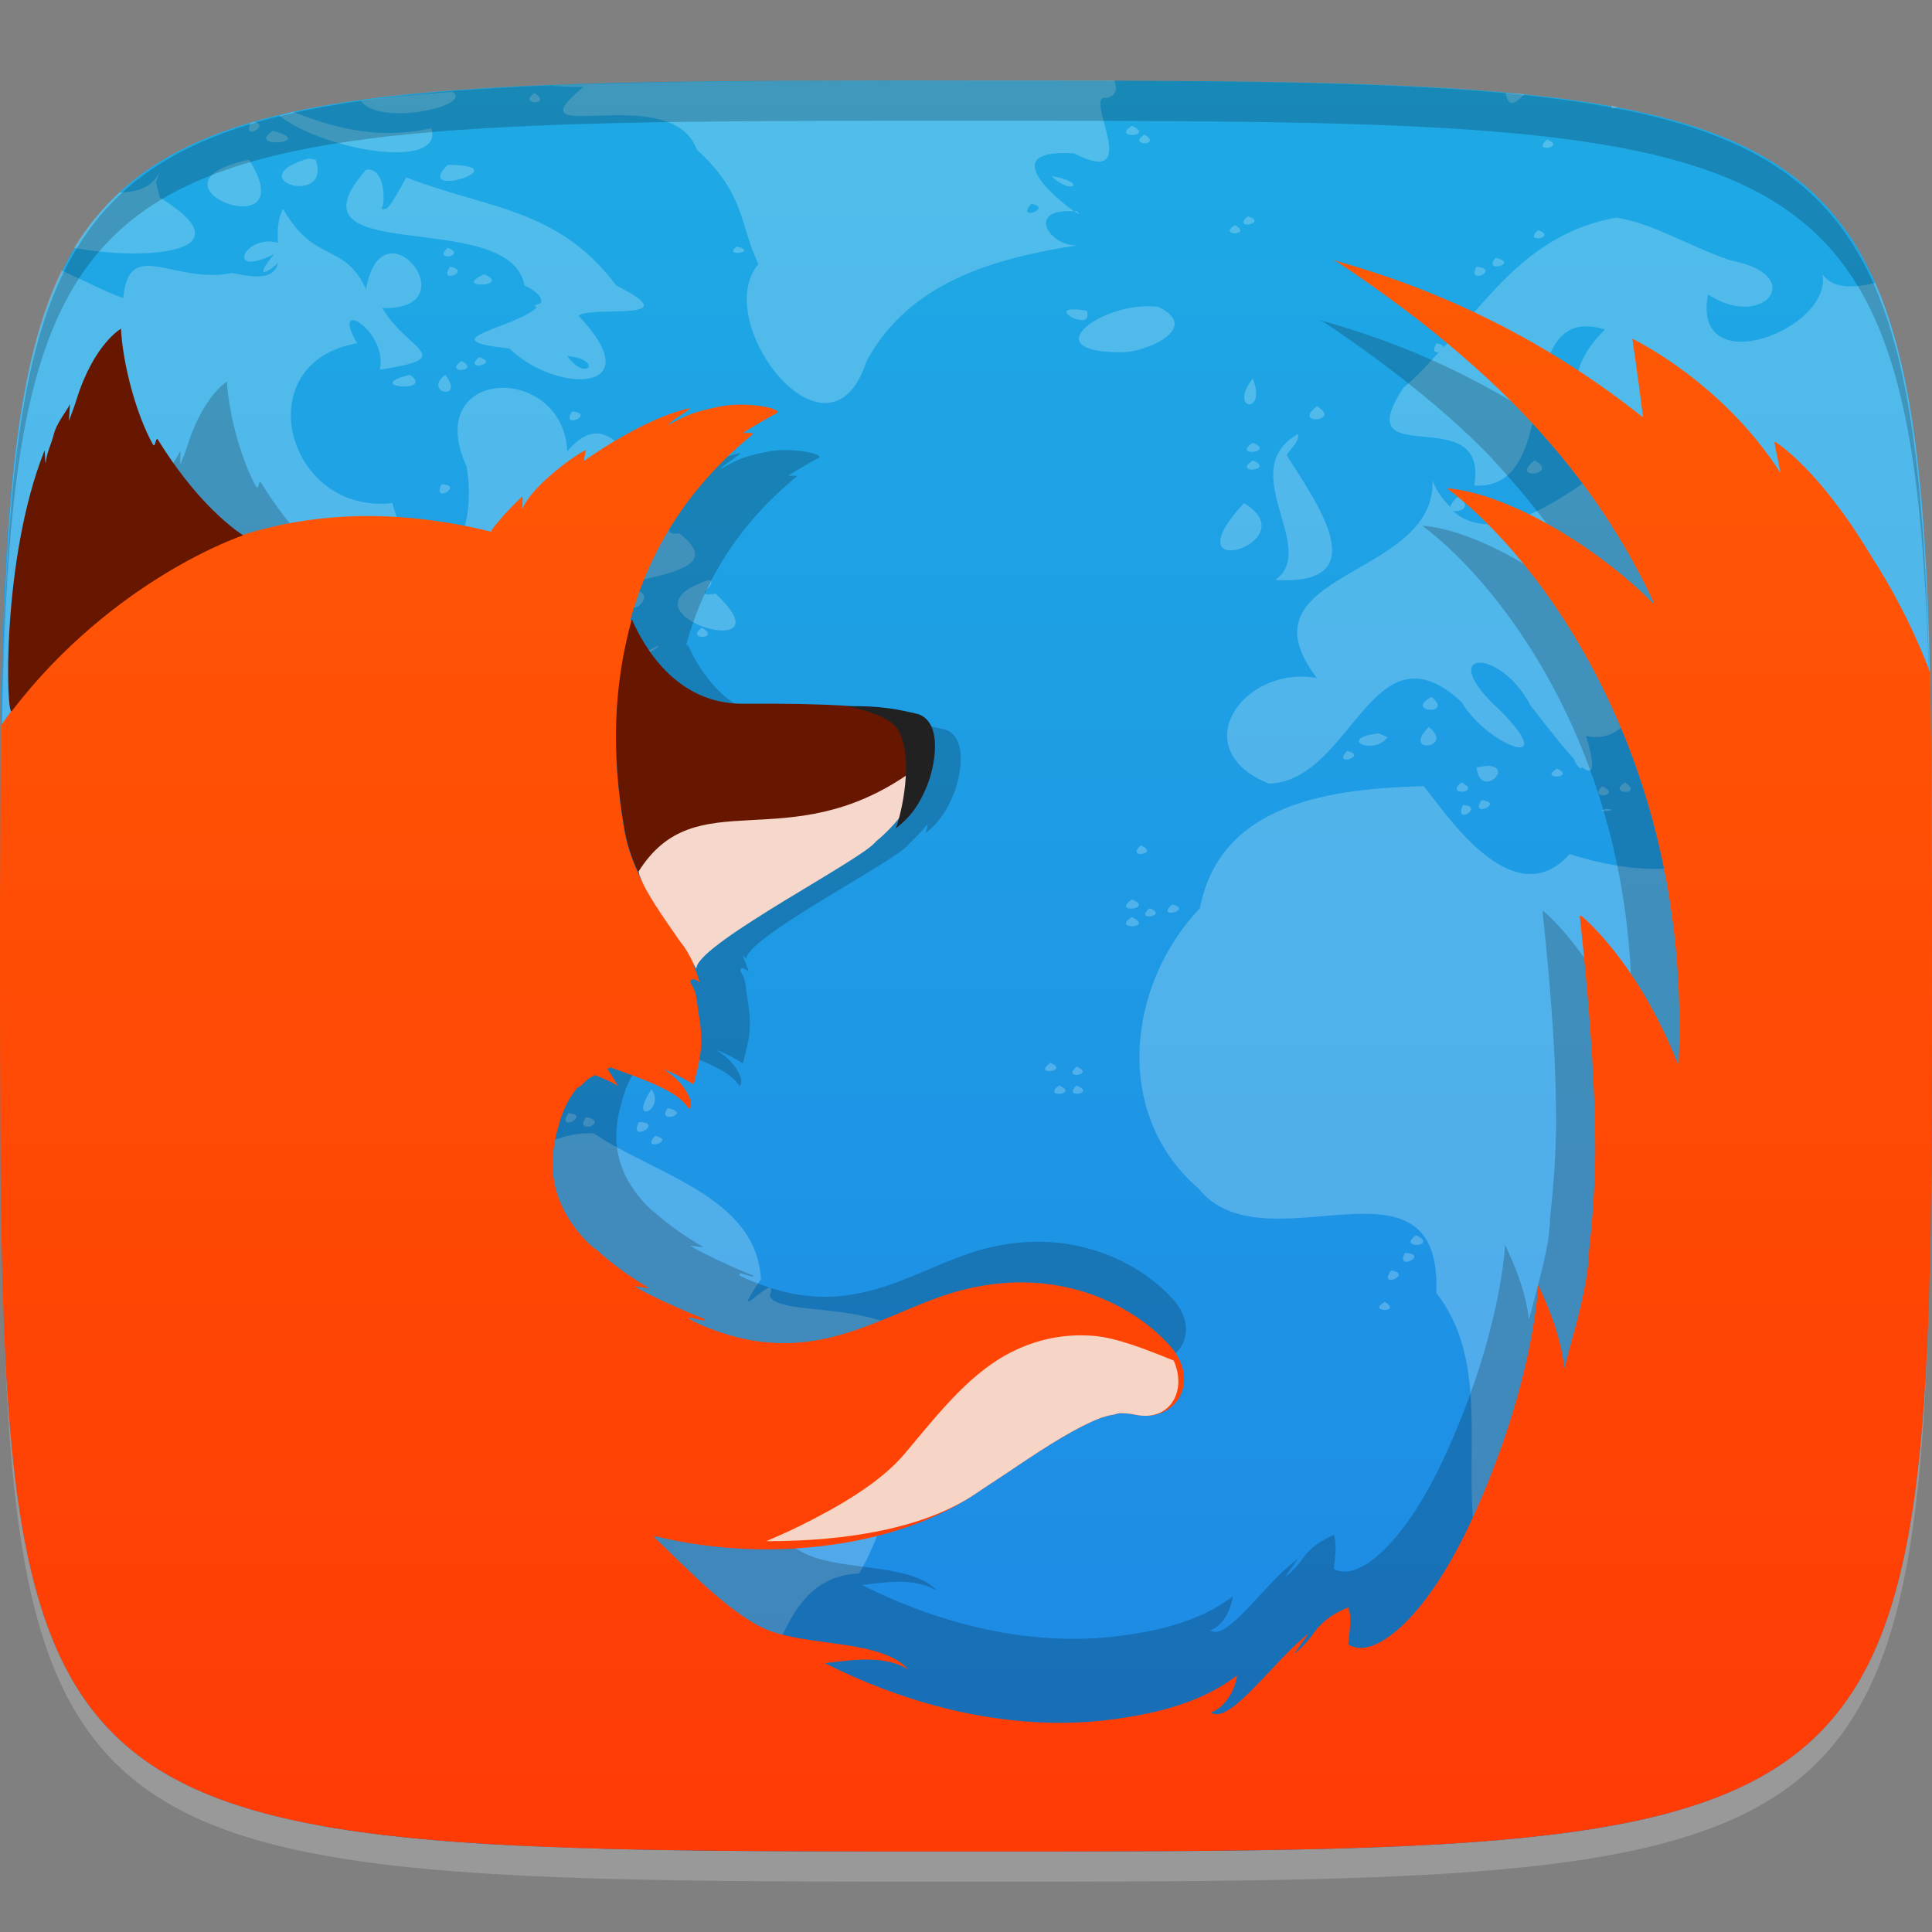 <?xml version="1.0" encoding="UTF-8" standalone="no"?>
<!-- Created with Inkscape (http://www.inkscape.org/) -->

<svg
   xmlns:dc="http://purl.org/dc/elements/1.1/"
   xmlns:cc="http://creativecommons.org/ns#"
   xmlns:rdf="http://www.w3.org/1999/02/22-rdf-syntax-ns#"
   xmlns:svg="http://www.w3.org/2000/svg"
   xmlns="http://www.w3.org/2000/svg"
   xmlns:xlink="http://www.w3.org/1999/xlink"
   xmlns:sodipodi="http://sodipodi.sourceforge.net/DTD/sodipodi-0.dtd"
   xmlns:inkscape="http://www.inkscape.org/namespaces/inkscape"
   width="48"
   height="48"
   id="svg2"
   version="1.1"
   inkscape:version="0.91 r13725"
   sodipodi:docname="firefox3.svg">
  <rect width="100%" height="100%" fill="#808080" stroke="none"/>
  <defs
     id="defs4">
    <linearGradient
       id="linearGradient3797">
      <stop
         style="stop-color:#ff3b05;stop-opacity:1;"
         offset="0"
         id="stop3799" />
      <stop
         style="stop-color:#ff5d05;stop-opacity:1;"
         offset="1"
         id="stop3801" />
    </linearGradient>
    <linearGradient
       id="linearGradient4787">
      <stop
         style="stop-color:#1e88e5;stop-opacity:1;"
         offset="0"
         id="stop4789" />
      <stop
         style="stop-color:#1eaae5;stop-opacity:1;"
         offset="1"
         id="stop4791" />
    </linearGradient>
    <linearGradient
       inkscape:collect="always"
       xlink:href="#linearGradient4787"
       id="linearGradient4793"
       x1="24"
       y1="1050.362"
       x2="24"
       y2="1006.362"
       gradientUnits="userSpaceOnUse" />
    <linearGradient
       inkscape:collect="always"
       xlink:href="#linearGradient4787"
       id="linearGradient3013"
       gradientUnits="userSpaceOnUse"
       gradientTransform="translate(-60,0)"
       x1="24"
       y1="1050.362"
       x2="24"
       y2="1006.362" />
    <linearGradient
       inkscape:collect="always"
       xlink:href="#linearGradient3797"
       id="linearGradient3803"
       x1="24"
       y1="1050.362"
       x2="24"
       y2="1006.362"
       gradientUnits="userSpaceOnUse"
       gradientTransform="translate(-60,0)" />
    <clipPath
       clipPathUnits="userSpaceOnUse"
       id="clipPath3814">
      <path
         sodipodi:nodetypes="zzzzz"
         inkscape:connector-curvature="0"
         id="path3816"
         d="m -36,1006.362 c -24,0 -24,0 -24,22 0,22 0,22 24,22 24,0 24,0 24,-22 0,-22 0,-22 -24,-22 z"
         style="fill:url(#linearGradient3818);fill-opacity:1;stroke:none" />
    </clipPath>
    <linearGradient
       inkscape:collect="always"
       xlink:href="#linearGradient4787"
       id="linearGradient3818"
       gradientUnits="userSpaceOnUse"
       gradientTransform="translate(-60,0)"
       x1="24"
       y1="1050.362"
       x2="24"
       y2="1006.362" />
    <linearGradient
       inkscape:collect="always"
       xlink:href="#linearGradient3797"
       id="linearGradient3820"
       gradientUnits="userSpaceOnUse"
       gradientTransform="translate(-60,0)"
       x1="24"
       y1="1050.362"
       x2="24"
       y2="1006.362" />
    <linearGradient
       inkscape:collect="always"
       xlink:href="#linearGradient3779"
       id="linearGradient3783"
       gradientUnits="userSpaceOnUse"
       gradientTransform="translate(-40,0)"
       spreadMethod="repeat"
       x1="24"
       y1="1028.362"
       x2="45"
       y2="1007.362" />
    <linearGradient
       id="linearGradient3779">
      <stop
         style="stop-color:#000000;stop-opacity:1;"
         offset="0"
         id="stop3781" />
      <stop
         style="stop-color:#ffffff;stop-opacity:1;"
         offset="1"
         id="stop3783" />
    </linearGradient>
    <linearGradient
       inkscape:collect="always"
       xlink:href="#linearGradient3779"
       id="linearGradient3785"
       gradientUnits="userSpaceOnUse"
       gradientTransform="translate(-40,0)"
       spreadMethod="repeat"
       x1="44"
       y1="1048.362"
       x2="15"
       y2="1019.362" />
  </defs>
  <sodipodi:namedview
     id="base"
     pagecolor="#ffffff"
     bordercolor="#666666"
     borderopacity="1.0"
     inkscape:pageopacity="0.0"
     inkscape:pageshadow="2"
     inkscape:zoom="2.0130629"
     inkscape:cx="24.800877"
     inkscape:cy="23.813523"
     inkscape:document-units="px"
     inkscape:current-layer="layer1"
     showgrid="true"
     inkscape:snap-bbox="true"
     inkscape:window-width="1543"
     inkscape:window-height="876"
     inkscape:window-x="1423"
     inkscape:window-y="24"
     inkscape:window-maximized="1"
     inkscape:object-nodes="false"
     inkscape:snap-nodes="false"
     inkscape:snap-global="true">
    <inkscape:grid
       type="xygrid"
       id="grid3005"
       empspacing="6"
       visible="true"
       enabled="true"
       snapvisiblegridlinesonly="true" />
  </sodipodi:namedview>
  <g
     inkscape:label="Layer 1"
     inkscape:groupmode="layer"
     id="layer1"
     transform="translate(0,-1004.362)">
    <path
       id="path3788"
       d="m 24,1051.112 c -21.272,0 -23.663,-0.089 -23.938,-15.406 0.328,14.403 2.938,14.406 23.938,14.406 21,0 23.609,0 23.938,-14.406 -0.275,15.317 -2.666,15.406 -23.938,15.406 z"
       style="opacity:0.2;fill:#ffffff;fill-opacity:1;stroke:none"
       inkscape:connector-curvature="0" />
    <g
       id="g3037"
       transform="translate(-46.998,1004.362)" />
    <g
       id="g3808"
       transform="translate(-52.998,1013.362)" />
    <g
       id="g3795"
       style="stroke-width:2;stroke-miterlimit:4;stroke-dasharray:none" />
    <path
       sodipodi:nodetypes="zzzzz"
       inkscape:connector-curvature="0"
       id="path4759"
       d="m 24,1006.362 c -24,0 -24,0 -24,22 0,22 0,22 24,22 24,0 24,0 24,-22 0,-22 0,-22 -24,-22 z"
       style="fill:url(#linearGradient4793);fill-opacity:1;stroke:none" />
    <path
       style="fill:#e0f7fa;fill-opacity:1;stroke:none;opacity:0.259"
       d="m 24,1006.362 c -4.118,0 -7.487,0.014 -10.312,0.125 0.159,0.023 0.43,0.032 0.812,0.031 -1.918,1.588 2.174,-0.203 2.812,1.562 1.206,1.089 1.067,1.886 1.531,2.844 -1.223,1.435 1.757,5.292 2.688,2.406 1.063,-1.945 3.109,-2.543 5.25,-2.875 -0.677,0.062 -1.335,-0.924 -0.094,-0.844 -0.409,-0.279 -1.984,-1.567 0,-1.438 1.776,0.91 0.172,-1.525 0.812,-1.375 0.268,-0.082 0.251,-0.25 0.188,-0.438 -1.237,0 -2.294,0 -3.688,0 z m 2.688,3.25 c 0.101,0.068 0.176,0.094 0.062,0 l -0.062,0 z m -13,-3.125 c -0.871,0.034 -1.674,0.098 -2.438,0.156 0.763,-0.059 1.566,-0.122 2.438,-0.156 z m -2.438,0.156 c -0.797,0.061 -1.594,0.124 -2.281,0.219 0.401,0.643 2.782,0.155 2.281,-0.219 z m 18.312,-0.25 c 1.035,0.01 2.094,0.01 3.031,0.031 -0.897,-0.021 -2.027,-0.023 -3.031,-0.031 z m -16.281,0.281 c -0.445,0.284 0.465,0.323 0,0 z m 24.125,0 c 0.083,0.386 0.231,0.261 0.469,0.031 -0.144,-0.015 -0.321,-0.018 -0.469,-0.031 z m -28.5,0.188 c -0.565,0.079 -1.067,0.174 -1.562,0.281 0.492,-0.105 1.001,-0.203 1.562,-0.281 z m 31.125,0.125 c -0.006,0.105 0.078,0.077 0.156,0.031 -0.051,-0.01 -0.105,-0.022 -0.156,-0.031 z m -32.75,0.156 c -0.113,0.025 -0.234,0.067 -0.344,0.094 1.163,0.887 4.099,1.356 3.781,0.312 -1.324,0.284 -2.35,0.014 -3.438,-0.406 z m -1,0.25 c -0.022,0.01 -0.04,0.025 -0.062,0.031 -0.198,0.447 0.503,0.039 0.094,-0.031 -0.01,0 -0.022,0 -0.031,0 z m 21.844,0.094 c -0.533,0.329 0.582,0.282 0,0 z m -21.344,0.125 c -0.714,0.459 1.118,0.3 0,0 z m 21.656,0.094 c -0.455,0.282 0.456,0.29 0,0 z m 10,0.125 c -0.413,0.346 0.498,0.186 0,0 z m -30.781,0.469 c -1.744,0.521 0.591,1.223 0.188,0.031 l -0.156,-0.031 -0.031,0 z m -1.469,0.031 c -2.924,0.617 1.439,2.264 0,0 z m -2.156,0.125 c -0.142,0.535 -0.575,0.681 -1.062,0.688 -0.43,0.4 -0.81,0.851 -1.125,1.375 1.658,0.32 4.426,0.163 2.125,-1.25 l -0.094,-0.375 0.156,-0.438 z m 7.094,0 c -0.909,0.896 1.856,0.015 0,0 z m -2.031,0.125 c -2.172,2.47 3.579,0.893 3.938,2.875 0.324,0.15 0.452,0.308 0.406,0.438 -0.193,0.063 -0.181,0.081 -0.094,0.094 -0.451,0.503 -2.778,0.819 -0.688,1.031 1.149,1.127 3.557,1.133 1.719,-0.812 0.301,-0.265 2.797,0.18 0.938,-0.75 -1.45,-1.938 -3.236,-1.909 -5.219,-2.688 -0.216,0.394 -0.374,0.687 -0.5,0.781 l -0.031,0 c -0.043,0.023 -0.068,0.012 -0.094,-0.031 0.095,0.08 0.15,-1.034 -0.375,-0.938 z m 17.031,0.156 c 0.507,0.499 0.918,0.151 0,0 z m -0.5,0.688 c 0.561,0.109 -0.412,0.447 0,0 z m -18.594,0.125 c -0.139,0.27 -0.139,0.559 -0.125,0.844 -0.826,-0.231 -1.342,0.898 -0.094,0.281 -0.518,0.62 -0.18,0.488 0.094,0.219 -0.067,0.291 -0.314,0.441 -1.125,0.25 -1.483,0.294 -2.579,-0.916 -2.719,0.625 -0.359,-0.125 -0.927,-0.408 -1.531,-0.688 -1.31,2.676 -1.469,7.122 -1.5,13.688 0.304,0.476 0.696,0.937 1.156,1.344 0.233,1.264 2.368,3.559 0.875,1.312 -1.067,-3.356 1.607,1.595 2.344,2.5 1.692,1.408 4.241,1.165 5.562,3.25 3.065,0.04 0.772,2.899 0.844,4.656 0.294,2.853 3.687,4.088 2.656,7.156 -0.272,1.753 -0.544,3.491 -0.781,5.219 0.691,0.036 1.45,0.073 2.219,0.094 0.879,-0.982 2.897,-1.389 1.906,-2.75 2.8,0.673 1.801,-3.992 4.531,-4.094 0.922,-1.539 0.985,-3.6 1.781,-5.094 -0.43,-1.886 -3.812,-1.189 -4,-1.812 0.275,-0.738 -1.148,0.961 -0.219,-0.406 -0.11,-2.044 -2.607,-2.591 -4.156,-3.625 -0.768,-0.028 -1.189,0.307 -1.438,0.312 -0.026,-0.06 -0.06,-0.136 -0.156,-0.188 -0.003,0.032 10e-4,0.035 0,0.062 -0.071,-0.078 -0.127,-0.188 -0.188,-0.438 -0.732,1.764 -3.473,1.014 -2.906,-0.781 -1.503,-0.325 -1.154,-1.472 -1.375,-2.25 -1.532,2.283 -3.554,-0.167 -2.406,-1.938 1.498,-1.182 3.731,-1.697 4.656,0.562 -0.832,-2.169 0.942,-4.101 1.938,-5.562 0.552,-0.554 2.43,-2.555 2.344,-1.375 -0.91,0.897 2.366,-1.227 0.625,-0.25 -1.151,-0.835 -0.491,-1.679 -2.094,-0.875 0.342,-1.259 4.856,-0.842 3.125,-2.188 -0.85,0.149 0.928,-1.131 -0.656,-0.906 -0.431,-0.773 -1.129,-2.342 -2.125,-1.125 -0.098,-2.218 -3.636,-2.112 -2.5,0.375 0.368,2.265 -1.165,3.451 -1.844,0.906 -2.638,0.301 -3.639,-3.49 -0.875,-3.969 -0.701,-1.192 0.773,-0.314 0.562,0.656 1.972,-0.305 0.699,-0.454 0.062,-1.531 2.214,0.063 -0.002,-2.738 -0.406,-0.469 -0.535,-1.177 -1.278,-0.614 -2.062,-2 z M 31,1009.737 c -0.42,0.355 0.538,0.173 0,0 z m 9.156,0.031 c -2.094,0.38 -3.1,1.903 -4.281,3.219 -0.019,-0.029 -0.075,-0.084 -0.188,-0.094 -0.119,0.194 -0.027,0.239 0.062,0.219 -0.281,0.305 -0.552,0.616 -0.875,0.875 -1.451,2.19 2.142,0.259 1.75,2.438 2.295,0.138 0.846,-4.624 3.25,-3.875 -1.204,1.172 -0.851,2.481 1,2.156 0.929,0.079 -1.83,0.226 -1.281,1.469 -0.798,0.589 -2.509,1.792 -3.5,0.875 0.162,0.054 0.525,-0.098 0.125,-0.344 -0.119,0.1 -0.175,0.194 -0.188,0.25 -0.159,-0.166 -0.331,-0.359 -0.438,-0.656 0.082,2.451 -4.912,2.236 -2.875,4.906 -1.836,-0.324 -3.301,1.781 -1.188,2.625 2.068,-0.066 2.561,-4.074 4.781,-2.031 0.634,1.083 2.498,1.778 0.969,0.219 -1.68,-1.518 -0.028,-1.616 0.75,-0.125 0.336,0.43 0.774,1.001 1.094,1.344 -0.01,0.015 0.011,0.022 0,0.031 0.089,0.18 0.147,0.205 0.188,0.156 0.248,0.204 0.354,0.081 0.094,-0.781 1.709,0.414 1.682,-3.39 3.281,-1.906 0.571,-2.11 2.871,2.885 0.469,1.375 -2.446,-0.893 -3.567,2.543 -0.438,1.812 0.787,2.585 -2.251,2.135 -3.719,1.656 -1.405,1.571 -3.09,-1.034 -3.625,-1.688 -2.241,0.068 -5.043,0.375 -5.562,3.031 -1.818,1.918 -2.168,5.126 -0.031,6.969 1.647,2.046 6.046,-1.196 5.906,2.594 1.629,2.084 0.266,5.072 1.344,7.469 -0.037,2.535 2.235,5.408 4.344,2.5 1.412,-1.603 0.731,-3.809 2.531,-4.969 -0.07,-1.074 -0.119,-2.137 0.031,-3.125 0.049,0.109 0.496,0.01 0.125,-0.188 -0.06,0.04 -0.105,0.065 -0.125,0.094 0.207,-1.269 0.763,-2.384 2.062,-3.25 0.966,-1.079 1.707,-3.083 -0.469,-2.312 -1.969,-1.077 -2.225,-3.627 -3.156,-5.469 2.2e-4,-1.748 1.632,1.683 1.781,2.469 0.367,2.414 2.382,2.074 3.812,0.938 0.002,-0.799 0.031,-1.416 0.031,-2.281 0,-0.154 1e-5,-0.254 0,-0.406 -0.308,-0.012 -0.626,0.04 -0.969,0.188 -0.501,-0.704 -0.71,-1.579 -0.406,-1.75 0.182,-0.103 0.551,0.059 1.125,0.625 0.097,0.079 0.167,0.101 0.25,0.156 -0.004,-7.775 -0.07,-12.754 -1.406,-15.781 -0.569,0.127 -1.055,0.144 -1.312,-0.219 0.249,1.373 -3.264,2.709 -2.844,0.5 1.375,0.914 2.508,-0.476 0.562,-0.844 -1.014,-0.341 -1.967,-0.94 -2.844,-1.062 z m 6.438,1.625 c -0.121,-0.274 -0.264,-0.536 -0.406,-0.781 0.144,0.247 0.284,0.505 0.406,0.781 z M 30.688,1009.956 c -0.462,0.273 0.443,0.269 0,0 z m 7.531,0.125 c -0.413,0.346 0.498,0.186 0,0 z m -19.906,0.406 c -0.396,0.265 0.552,0.144 0,0 z m -7.188,0.031 c -0.405,0.354 0.506,0.208 0,0 z m 26.031,0.25 c -0.331,0.405 0.615,0.135 0,0 z m -25.969,0.219 c -0.335,0.449 0.554,0.121 0,0 z m 25.5,0 c -0.269,0.476 0.612,0.077 0,0 z m -24.656,0.188 c -0.831,0.378 0.7,0.311 0,0 z m 16.219,0.812 c -1.195,0.132 -2.374,1.15 -0.344,1.125 0.534,0 1.973,-0.591 0.875,-1.125 -0.162,-0.024 -0.36,-0.018 -0.531,0 z m -1.594,0.062 c -0.556,0.015 0.525,0.571 0.344,0.031 -0.155,-0.025 -0.264,-0.033 -0.344,-0.031 z m -12.562,1.156 c 0.927,0.103 0.453,0.661 0,0 z m -2.188,0.031 c -0.439,0.362 0.54,0.172 0,0 z m -0.438,0.094 c -0.479,0.332 0.495,0.261 0,0 z m -1.281,0.344 c -1.242,0.298 0.644,0.468 0,0 z m 0.875,0 c -0.576,0.443 0.512,0.671 0,0 z m 20.062,0.094 c -0.628,0.79 0.371,0.91 0,0 z m 10.469,0.438 c 1.706,0.515 -0.678,0.954 0,0 z m -8.875,0.25 c -0.633,0.488 0.638,0.374 0,0 z m -18.5,0.125 c -0.317,0.47 0.594,0.074 0,0 z m 24.281,0 c -0.25,0.498 0.597,0.018 0,0 z m -6.25,0.562 c -1.59,0.909 0.53,2.846 -0.562,3.625 2.578,0.166 0.958,-2.008 0.281,-3.094 0.085,-0.174 0.316,-0.306 0.281,-0.531 z m -1.125,0.219 c -0.529,0.362 0.579,0.241 0,0 z m 8.094,0 c -0.388,0.405 0.541,0.125 0,0 z m -8.094,0.438 c -0.529,0.362 0.579,0.24 0,0 z m 7,0 c -0.64,0.521 0.649,0.339 0,0 z m -27.156,0.594 c -0.25,0.507 0.588,0.018 0,0 z m 26.094,0.438 c -0.417,0.497 0.638,0.077 0,0 z m -6.156,0.031 c -1.923,2.074 1.618,0.96 0,0 z m -20.438,0.75 c -0.41,0.496 0.689,0.423 0,0 z m 7.156,1.156 c -2.558,0.818 2.117,2.179 0.156,0.344 -0.653,0.091 0.085,-0.22 -0.156,-0.344 z m -9,0.125 c 0.48,0.271 -0.475,0.267 0,0 z m 7.188,0.156 c -0.083,-0.015 -0.193,0.01 -0.344,0.031 0.007,0.861 0.922,0.044 0.344,-0.031 z m -6.938,0.469 c 0.998,0.408 2.751,2.41 0.875,1.219 -0.688,0.856 -1.031,1.637 -0.625,0.062 0.881,-1.381 -2.639,-0.166 -0.25,-1.281 z m 3,0.344 c 0.641,0.388 -0.656,0.267 0,0 z m 5.562,0.094 c -0.436,0.325 0.501,0.284 0,0 z m 29.875,0.25 c -0.32,0.97 0.012,1.901 0.469,2.312 0.399,2.283 -1.68,0.891 -1.156,-0.781 -0.479,-0.951 -0.493,-1.338 0.688,-1.531 z m -36.344,0.125 c 0.6,0.049 -0.244,0.476 0,0 z m 1,0.844 c -0.983,0.929 -2.299,1.044 -0.438,0.188 l 0.438,-0.188 z m 23.594,0.5 c -0.693,0.39 0.59,0.462 0,0 z m -0.062,0.75 c -0.702,0.685 0.661,0.528 0,0 z m -1.25,0.156 c -1.065,0.128 -0.103,0.568 0.219,0.094 L 34.25,1022.581 z m -0.781,0.438 c -0.388,0.405 0.541,0.125 0,0 z m 3.562,0.375 c -0.078,-0.015 -0.206,0.01 -0.344,0.031 0.084,0.78 0.889,0.041 0.344,-0.031 z m 1.656,0.062 c -0.487,0.292 0.489,0.234 0,0 z m -2.375,0.344 c -0.45,0.351 0.534,0.264 0,0 z m 4.062,0 c -0.469,0.304 0.484,0.324 0,0 z m -0.562,0.094 c -0.395,0.347 0.512,0.252 0,0 z m -3,0.344 c -0.317,0.47 0.594,0.072 0,0 z m 5.344,0 c -0.745,0.347 0.794,0.195 0,0 z m -5.812,0.125 c -0.231,0.535 0.562,0.019 0,0 z m 3.562,0.094 c -0.413,0.107 0.466,0.034 0,0 z m -24.844,0.781 c -0.413,0.346 0.498,0.186 0,0 z m 13.281,0.125 c -0.394,0.352 0.498,0.216 0,0 z m -0.219,1.344 c -0.529,0.362 0.579,0.241 0,0 z m 1,0.125 c -0.441,0.387 0.548,0.138 0,0 z m -0.562,0.094 c -0.413,0.346 0.498,0.185 0,0 z m -17.219,0.219 c -0.409,0.328 0.495,0.207 0,0 z m 16.781,0 c -0.533,0.329 0.582,0.282 0,0 z m -16.312,0.125 c -0.487,0.292 0.489,0.234 0,0 z M 48,1027.581 c -0.177,0.144 -0.096,0.2 0,0.219 -1e-5,-0.081 2e-5,-0.138 0,-0.219 z m -36.656,0.125 c -0.405,0.354 0.506,0.207 0,0 z m 0.562,0 c -0.428,0.387 0.551,0.17 0,0 z m -0.375,0.375 c -0.25,0.458 0.59,0.072 0,0 z m 0.562,0 c -0.252,0.484 0.63,0.034 0,0 z m -0.219,0.312 c 0.025,0.623 1.025,0.028 0,0 z m -1.531,0.188 c -1.467,0.758 3.87,1.624 0.969,0.312 -0.31,-0.146 -0.622,-0.295 -0.969,-0.312 z m 2.375,0.156 c -0.576,0.359 0.583,0.252 0,0 z m 0.438,0.125 c -0.388,0.325 0.498,0.18 0,0 z m -0.219,0.312 c -0.464,0.371 0.553,0.21 0,0 z M 13,1029.893 c -0.744,1.019 2.847,-0.057 0,0 z m 1.688,0.156 c -0.622,0.27 0.574,0.413 0,0 z m -3.125,0.125 c -0.754,0.484 0.85,0.104 0,0 z m 3.562,0.156 c -0.281,0.514 0.57,0.025 0,0 z m -5.625,0.094 c -0.231,0.535 0.562,0.019 0,0 z m 6.062,0 c -0.228,0.496 0.56,0 0,0 z m 0.5,0.125 c -0.388,0.405 0.541,0.125 0,0 z m 10.031,0.219 c -0.465,0.339 0.51,0.203 0,0 z m 0.656,0.094 c -0.401,0.343 0.49,0.196 0,0 z m -10.688,0.125 c -0.388,0.405 0.541,0.125 0,0 z m 10.25,0.344 c -0.435,0.327 0.522,0.221 0,0 z m 0.438,0 c -0.382,0.334 0.506,0.205 0,0 z m -10.562,0.094 c -0.614,0.926 0.366,0.522 0,0 z m 0.406,0.469 c -0.323,0.412 0.633,0.135 0,0 z m -2.469,0.125 c -0.326,0.504 0.577,0.04 0,0 z m 0.438,0.094 c -0.327,0.46 0.618,0.151 0,0 z m 33.156,0 c -0.278,0.505 0.572,0.081 0,0 z m -31.844,0.125 c -0.274,0.543 0.65,0.015 0,0 z m 0.406,0.344 c -0.388,0.404 0.541,0.125 0,0 z m 31.656,2.094 c -0.017,1.257 -0.041,2.406 -0.094,3.438 0.053,-1.031 0.074,-2.226 0.094,-3.438 z m -0.094,3.438 c -0.032,-0.01 -0.067,-0.029 -0.125,-0.031 -0.129,0.247 0.021,0.246 0.125,0.188 0.003,-0.049 -0.003,-0.107 0,-0.156 z m 0,0.156 c -0.036,0.665 -0.069,1.281 -0.125,1.875 0.056,-0.596 0.089,-1.207 0.125,-1.875 z m -12.656,-3.219 c -0.515,0.353 0.584,0.286 0,0 z m -0.281,0.438 c -0.252,0.484 0.63,0.034 0,0 z m -26.969,0.219 c -0.276,0.477 0.575,0.015 0,0 z m 26.625,0.219 c -0.34,0.48 0.562,0.085 0,0 z m -27.031,0.344 c -0.64,0.521 0.649,0.339 0,0 z m 0.438,0 c -0.555,0.396 0.651,0.197 0,0 z m 0.438,0.094 c -0.418,0.41 0.554,0.165 0,0 z m 26,0.344 c -0.474,0.262 0.451,0.272 0,0 z m 9.719,1.031 c -0.265,0.485 0.583,0.072 0,0 z m 0.031,1 c -0.413,0.346 0.498,0.185 0,0 z m 0.656,1.25 c -0.388,0.467 0.562,0.103 0,0 z m 0.375,0.219 c -0.465,0.339 0.51,0.203 0,0 z m 1.375,0.094 c -1.12,0.762 -2.433,4.305 -0.656,3.906 0.686,-1.143 0.988,-2.6 0.656,-3.906 z m 1.125,0.156 c -0.132,1.298 -0.323,2.426 -0.594,3.406 0.268,-0.974 0.462,-2.118 0.594,-3.406 z m -0.594,3.406 c -0.069,0.249 -0.139,0.488 -0.219,0.719 0.08,-0.231 0.15,-0.469 0.219,-0.719 z m -0.219,0.719 c -0.319,0.922 -0.725,1.693 -1.25,2.344 0.524,-0.65 0.932,-1.423 1.25,-2.344 z m -1.344,-4.031 c -0.394,0.314 0.472,0.185 0,0 z M 0.438,1041.489 c 0.152,1.115 0.345,2.085 0.625,2.938 -0.277,-0.845 -0.473,-1.834 -0.625,-2.938 z m 0.625,2.938 c 0.075,0.229 0.164,0.445 0.25,0.656 -0.087,-0.214 -0.174,-0.424 -0.25,-0.656 z m 0.25,0.656 c 0.173,0.426 0.371,0.827 0.594,1.188 -0.224,-0.362 -0.419,-0.759 -0.594,-1.188 z m 0.594,1.188 c 0.081,0.131 0.162,0.252 0.25,0.375 -0.087,-0.121 -0.17,-0.246 -0.25,-0.375 z m 2.25,-1.562 c -0.415,0.384 0.545,0.168 0,0 z m -1.344,0.219 c -0.515,0.353 0.584,0.285 0,0 z m 8.281,2.469 c -0.265,0.486 0.583,0.072 0,0 z m 34.094,0 c -0.146,0.148 -0.307,0.304 -0.469,0.438 0.167,-0.137 0.318,-0.286 0.469,-0.438 z m -1.531,1.156 c -0.392,0.214 -0.815,0.396 -1.281,0.562 0.461,-0.165 0.893,-0.352 1.281,-0.562 z m -38.188,0.5 c 0.414,0.155 0.833,0.286 1.312,0.406 -0.468,-0.118 -0.907,-0.255 -1.312,-0.406 z m 36.188,0.281 c -1.011,0.29 -2.203,0.507 -3.562,0.656 1.373,-0.148 2.544,-0.364 3.562,-0.656 z m -34.844,0.125 c 0.518,0.129 1.088,0.249 1.688,0.344 -0.607,-0.095 -1.164,-0.213 -1.688,-0.344 z m 26.625,0.812 c -0.88,0.027 -1.823,0.05 -2.812,0.062 0.964,-0.012 1.953,-0.036 2.812,-0.062 z"
       id="path4220"
       inkscape:connector-curvature="0" />
    <path
       style="fill:#000000;fill-opacity:1;stroke:none;opacity:0.2"
       d="M 24 2 C 2.728 2 0.337 2.089 0.062 17.406 C 0.391 3.003 3 3 24 3 C 45 3 47.609 3.003 47.938 17.406 C 47.663 2.089 45.272 2 24 2 z "
       transform="translate(0,1004.362)"
       id="path3770" />
    <g
       id="g3155"
       transform="matrix(0.136,0,0,0.136,-59.986,1004.321)">
      <defs
         id="defs3157">
        <path
           inkscape:connector-curvature="0"
           id="SVGID_15_"
           d="m 175.7,337 c 93,0 168.4,-75.4 168.4,-168.5 C 344.1,75.4 268.7,0 175.7,0 82.7,0 7.3,75.4 7.3,168.5 7.3,261.5 82.7,337 175.7,337 z" />
      </defs>
      <clipPath
         id="SVGID_16_">
        <use
           height="1"
           width="1"
           y="0"
           x="0"
           style="overflow:visible"
           xlink:href="#SVGID_15_"
           overflow="visible"
           id="use3161" />
      </clipPath>
    </g>
    <g
       id="g3805"
       clip-path="url(#clipPath3814)"
       transform="translate(60,0)">
      <path
         inkscape:connector-curvature="0"
         id="path5353"
         d="m -27.201,1012.323 c 0.046,0.03 0.068,0.026 0.113,0.056 0.509,0.339 0.999,0.687 1.437,1.014 0.954,0.712 1.754,1.395 2.423,2.057 0.335,0.331 0.625,0.666 0.902,0.986 1.097,1.268 1.787,2.439 2.311,3.55 0.004,0.011 -0.004,0.019 0,0.028 -1.202,-1.23 -3.254,-2.482 -4.649,-2.592 2.059,1.538 5.504,6.061 5.185,12.934 -0.928,-2.361 -2.17,-3.353 -2.17,-3.353 l -0.028,0 c 0.25,2.289 0.34,3.966 0.338,5.269 -0.005,0.742 -0.057,1.506 -0.141,2.254 -0.017,0.138 -0.008,0.268 -0.028,0.395 -0.011,0.081 -0.016,0.173 -0.028,0.254 -0.135,0.761 -0.324,1.359 -0.479,1.972 -0.097,-0.829 -0.426,-1.486 -0.592,-1.86 0,0 -0.083,2.144 -1.465,5.185 -1.05,2.308 -2.109,3.013 -2.592,2.93 -0.124,-0.014 -0.197,-0.056 -0.197,-0.056 0.028,-0.304 0.083,-0.638 0,-0.845 0,0 -0.471,0.163 -0.761,0.564 -0.111,0.166 -0.257,0.327 -0.451,0.479 -0.028,0.028 0.338,-0.465 0.31,-0.451 -0.166,0.138 -0.384,0.314 -0.564,0.507 -0.677,0.705 -1.288,1.489 -1.606,1.268 0.29,-0.096 0.508,-0.472 0.564,-0.845 -0.263,0.193 -0.931,0.695 -2.452,0.93 -0.622,0.096 -3.238,0.557 -6.763,-1.212 0.511,-0.055 1.279,-0.205 1.86,0.141 -0.58,-0.636 -2.006,-0.499 -3.015,-0.817 -0.885,-0.277 -2.014,-1.52 -2.677,-2.142 l 0.056,0 c 2.231,0.53 4.533,0.261 6.199,-0.479 0.128,-0.05 0.247,-0.112 0.366,-0.169 0.045,-0.023 0.097,-0.033 0.141,-0.056 0.16,-0.082 0.309,-0.185 0.451,-0.282 0.34,-0.231 0.642,-0.421 0.93,-0.62 0.641,-0.429 1.316,-0.866 1.86,-1.071 0.097,-0.03 0.189,-0.045 0.282,-0.056 0.048,-0.013 0.097,-0.05 0.141,-0.056 0.115,0 0.228,0.033 0.338,0.056 0.121,0.026 0.237,0.013 0.338,0 0.059,-0.01 0.115,-0.014 0.169,-0.028 0.008,0 0.021,0 0.028,0 0.568,-0.174 0.827,-0.862 0.282,-1.493 -0.691,-0.802 -2.369,-1.863 -4.649,-1.296 -1.755,0.442 -3.232,1.841 -5.692,0.873 -0.152,-0.055 -0.299,-0.114 -0.451,-0.197 -0.009,0 0.004,-0.053 0,-0.056 0.076,0.011 0.265,0.083 0.338,0.085 0.002,0 0.021,-0.016 0,-0.028 -0.47,-0.18 -1.329,-0.581 -1.55,-0.733 -0.041,-0.028 0.351,0.055 0.31,0.028 -0.493,-0.292 -0.859,-0.553 -1.155,-0.817 -0.06,-0.053 -0.116,-0.087 -0.169,-0.141 -0.05,-0.049 -0.096,-0.093 -0.141,-0.141 -0.972,-1.065 -0.687,-2.061 -0.535,-2.592 0.079,-0.279 0.201,-0.563 0.366,-0.761 0.04,-0.042 0.097,-0.074 0.141,-0.113 0.034,-0.035 0.081,-0.086 0.113,-0.113 0.055,-0.039 0.109,-0.051 0.169,-0.084 0.332,0.124 0.507,0.225 0.507,0.225 0,0 -0.129,-0.242 -0.225,-0.366 0.028,-0.014 0.029,-0.042 0.056,-0.056 0.276,0.096 0.908,0.341 1.212,0.507 0.428,0.207 0.564,0.451 0.564,0.451 0,0 0.097,-0.074 0,-0.282 -0.041,-0.096 -0.177,-0.371 -0.592,-0.62 0.221,0.083 0.428,0.186 0.676,0.338 0.083,-0.373 0.238,-0.732 0.141,-1.409 -0.083,-0.484 -0.059,-0.637 -0.169,-0.817 -0.097,-0.152 0.017,-0.182 0.169,-0.056 -0.041,-0.124 -0.086,-0.242 -0.141,-0.366 0.002,-0.01 0.022,-0.018 0.028,-0.028 0.031,0.065 0.051,0.103 0.056,0.056 0.124,-0.578 3.767,-2.433 4.029,-2.818 0.021,-0.016 0.054,-0.058 0.085,-0.085 0.033,-0.032 0.078,-0.077 0.113,-0.113 0.085,-0.083 0.184,-0.191 0.282,-0.31 -0.022,0.078 -0.039,0.18 -0.056,0.225 0.373,-0.29 0.539,-0.586 0.704,-0.986 0.166,-0.415 0.356,-1.371 -0.197,-1.578 -0.449,-0.109 -0.853,-0.208 -1.578,-0.197 -0.57,-0.038 -1.328,-0.064 -2.339,-0.056 -1.534,0.014 -2.259,-1.321 -2.508,-1.888 -0.005,0.018 0.005,0.038 0,0.056 -0.005,-0.012 -0.024,-0.017 -0.028,-0.028 0.442,-1.617 1.337,-3.023 2.733,-4.17 0.062,-0.052 -0.12,-0.027 -0.197,-0.028 0.124,-0.093 0.654,-0.397 0.761,-0.451 0.138,-0.083 -0.661,-0.279 -1.324,-0.141 -0.677,0.138 -0.768,0.243 -1.127,0.423 0.138,-0.152 0.59,-0.408 0.479,-0.395 -0.733,0.166 -1.634,0.672 -2.367,1.183 0,-0.068 0.043,-0.129 0.056,-0.225 -0.346,0.179 -1.23,0.812 -1.437,1.296 0,-0.111 0.014,-0.172 0,-0.282 -0.235,0.221 -0.469,0.484 -0.676,0.761 0,0 0.014,0.056 0,0.056 -2.169,-0.535 -4.024,-0.432 -5.579,0.056 l -0.028,0 c -0.356,-0.247 -1.065,-0.833 -1.86,-2.114 -0.055,-0.083 -0.057,0.196 -0.113,0.113 -0.373,-0.663 -0.691,-1.819 -0.733,-2.621 0,0 -0.599,0.362 -0.986,1.606 -0.069,0.221 -0.128,0.327 -0.169,0.451 -0.014,0.042 0.014,-0.38 0,-0.338 -0.069,0.152 -0.269,0.4 -0.338,0.676 -0.055,0.221 -0.156,0.343 -0.197,0.62 -0.014,0.083 -0.014,-0.351 -0.028,-0.282 -0.931,2.341 -0.85,5.69 -0.733,5.805 -0.004,0.01 0.004,0.023 0,0.028 -0.583,0.804 -1.005,1.49 -1.155,1.832 -0.719,1.396 -1.435,3.531 -2.029,6.875 0,0 0.396,-1.226 1.183,-2.649 -0.58,1.797 -1.037,4.548 -0.761,8.735 0.014,-0.138 0.147,-1.197 0.451,-2.621 0.152,2.792 0.789,6.201 2.959,9.919 1.658,2.833 6.031,9.431 16.963,11.891 -1.202,-0.345 -1.944,-1.014 -1.944,-1.014 0,0 4.073,1.266 7.045,1.155 -0.94,-0.166 -1.099,-0.592 -1.099,-0.592 0,0 7.083,0.383 11.666,-2.198 0.333,-0.17 0.642,-0.369 0.93,-0.564 0.047,-0.035 0.095,-0.049 0.141,-0.084 1.087,-0.769 1.789,-1.676 2.001,-2.508 0.458,-0.236 0.925,-0.489 1.409,-0.817 1.342,-0.905 2.963,-2.225 4.142,-3.917 0.006,-0.011 -0.006,-0.019 0,-0.028 0.734,-1.059 1.29,-2.261 1.465,-3.635 -0.029,0.106 -0.1,0.206 -0.141,0.31 0.035,-0.111 0.058,-0.202 0.085,-0.31 0.023,-0.14 0.063,-0.285 0.085,-0.423 0.095,-0.653 0.036,-1.24 -0.225,-1.662 1.237,-2.341 2.65,-6.447 2.282,-10.511 -0.004,-0.058 0.005,-0.112 0,-0.169 -0.029,-0.283 -0.065,-0.592 -0.113,-0.873 -0.106,-0.675 -0.28,-1.324 -0.507,-1.972 0,0 -0.444,1.323 -0.986,3.156 0.3,-2.652 0.135,-5.417 -0.789,-7.975 -0.419,-1.167 -0.956,-2.117 -1.465,-2.902 -0.692,-1.149 -1.456,-2.065 -2.057,-2.48 -4.47e-4,-3e-4 -0.028,0 -0.028,0 0,0 0.098,0.624 0.113,0.704 -1.314,-2.055 -3.297,-3.015 -3.297,-3.015 0,0 0.089,0.703 0.225,1.775 -1.911,-1.523 -4.189,-2.768 -6.932,-3.522 z"
         style="opacity:0.2;fill:#000000;fill-opacity:1" />
      <path
         sodipodi:nodetypes="cssssccccccccccccccccccccccccccccccccccccccccccccccccccccccccccccccccccccccccccccccccccccccccccccccccccccccccccccccccccccccc"
         inkscape:connector-curvature="0"
         id="path3048"
         d="m -26.889,1010.819 c 0.05,0.033 0.104,0.043 0.153,0.076 0.565,0.376 1.086,0.749 1.573,1.112 1.058,0.79 1.943,1.567 2.685,2.301 0.371,0.367 0.691,0.719 0.997,1.074 1.216,1.406 1.989,2.718 2.57,3.95 0.005,0.012 -0.005,0.028 0,0.038 -1.333,-1.364 -3.591,-2.754 -5.139,-2.877 2.284,1.705 6.107,6.722 5.753,14.344 -1.029,-2.618 -2.416,-3.72 -2.416,-3.72 -0.005,0 -0.033,0 -0.038,0 0.277,2.538 0.385,4.385 0.384,5.83 -0.005,0.823 -0.06,1.663 -0.153,2.493 -0.019,0.153 -0.016,0.32 -0.038,0.46 -0.012,0.09 -0.025,0.179 -0.038,0.269 -0.15,0.844 -0.365,1.505 -0.537,2.186 -0.107,-0.92 -0.468,-1.657 -0.652,-2.071 0,0 -0.078,2.381 -1.611,5.753 -1.165,2.56 -2.34,3.352 -2.877,3.26 -0.138,-0.016 -0.23,-0.076 -0.23,-0.076 0.031,-0.337 0.092,-0.691 0,-0.92 0,0 -0.522,0.169 -0.844,0.614 -0.123,0.184 -0.284,0.368 -0.499,0.537 -0.031,0.031 0.376,-0.514 0.345,-0.499 -0.184,0.153 -0.414,0.361 -0.614,0.575 -0.751,0.782 -1.45,1.626 -1.803,1.381 0.322,-0.107 0.591,-0.507 0.652,-0.92 -0.291,0.214 -1.037,0.775 -2.723,1.036 -0.69,0.107 -3.609,0.62 -7.517,-1.342 0.567,-0.061 1.427,-0.23 2.071,0.153 -0.644,-0.705 -2.218,-0.568 -3.337,-0.92 -0.981,-0.307 -2.256,-1.688 -2.992,-2.378 0.024,0 0.053,0 0.077,0 2.983,0.709 6.115,0.173 7.939,-1.074 0.377,-0.257 0.716,-0.469 1.036,-0.69 0.711,-0.476 1.468,-0.963 2.071,-1.189 0.108,-0.033 0.204,-0.063 0.307,-0.076 0.053,-0.014 0.104,-0.031 0.153,-0.038 0.128,0 0.261,0.012 0.384,0.038 0.981,0.215 1.649,-0.799 0.882,-1.688 -0.766,-0.889 -2.61,-2.048 -5.139,-1.419 -1.947,0.49 -3.6,2.032 -6.328,0.959 -0.169,-0.061 -0.33,-0.138 -0.499,-0.23 -0.011,0 0.004,-0.034 0,-0.038 0.085,0.012 0.303,0.074 0.384,0.076 0.002,0 0.023,-0.025 0,-0.038 -0.521,-0.199 -1.481,-0.637 -1.726,-0.805 -0.046,-0.031 0.391,0.068 0.345,0.038 -0.547,-0.324 -0.938,-0.627 -1.266,-0.92 -0.066,-0.059 -0.133,-0.094 -0.192,-0.153 -0.056,-0.054 -0.104,-0.101 -0.153,-0.153 -1.078,-1.181 -0.782,-2.288 -0.614,-2.877 0.087,-0.31 0.239,-0.624 0.422,-0.844 0.044,-0.047 0.105,-0.072 0.153,-0.115 0.037,-0.038 0.08,-0.085 0.115,-0.115 0.061,-0.044 0.125,-0.079 0.192,-0.115 0.368,0.138 0.575,0.269 0.575,0.269 0,0 -0.161,-0.284 -0.268,-0.422 0.031,-0.016 0.046,-0.023 0.077,-0.038 0.307,0.107 1.005,0.353 1.342,0.537 0.475,0.23 0.614,0.498 0.614,0.498 0,0 0.107,-0.076 0,-0.307 -0.046,-0.107 -0.192,-0.415 -0.652,-0.69 0.245,0.092 0.491,0.215 0.767,0.384 0.092,-0.414 0.261,-0.822 0.153,-1.573 -0.092,-0.536 -0.069,-0.683 -0.192,-0.882 -0.107,-0.169 0.023,-0.215 0.192,-0.076 -0.046,-0.138 -0.092,-0.284 -0.153,-0.422 0.006,-0.029 0.056,-0.08 0.077,-0.115 -0.034,-0.014 -0.092,-0.054 -0.153,-0.115 -0.506,-0.766 -1.435,-1.858 -1.649,-3.145 -0.335,-1.932 -0.244,-3.58 0.192,-5.178 -0.005,-0.014 -0.034,-0.026 -0.038,-0.038 0.49,-1.793 1.482,-3.33 3.03,-4.602 0.069,-0.058 -0.144,-0.037 -0.23,-0.038 0.138,-0.103 0.725,-0.439 0.844,-0.498 0.153,-0.092 -0.722,-0.307 -1.457,-0.153 -0.751,0.153 -0.867,0.261 -1.266,0.46 0.153,-0.169 0.66,-0.437 0.537,-0.422 -0.812,0.184 -1.796,0.737 -2.608,1.304 0,-0.076 0.023,-0.161 0.038,-0.268 -0.383,0.199 -1.343,0.921 -1.573,1.457 0,-0.123 0.015,-0.184 0,-0.307 -0.261,0.245 -0.537,0.537 -0.767,0.844 0,0 0.015,0.038 0,0.038 -2.406,-0.594 -4.45,-0.465 -6.175,0.076 l -0.038,0 c -0.094,0.032 -3.212,1.092 -5.715,4.334 -0.006,0.012 0.006,0.031 0,0.038 -0.647,0.891 -1.099,1.654 -1.266,2.033 -0.797,1.548 -1.604,3.923 -2.263,7.632 0,0 0.43,-1.375 1.304,-2.953 -0.644,1.992 -1.15,5.059 -0.844,9.703 0.015,-0.153 0.161,-1.336 0.499,-2.915 0.169,3.096 0.892,6.885 3.298,11.008 1.839,3.142 6.669,10.465 18.793,13.194 -1.333,-0.383 -2.148,-1.151 -2.148,-1.151 0,0 4.529,1.427 7.824,1.304 -1.042,-0.184 -1.227,-0.652 -1.227,-0.652 0,0 7.842,0.407 12.925,-2.455 0.369,-0.189 0.717,-0.398 1.036,-0.614 0.052,-0.038 0.102,-0.076 0.153,-0.115 1.206,-0.853 1.99,-1.838 2.225,-2.761 0.508,-0.262 1.036,-0.557 1.573,-0.92 1.488,-1.004 3.294,-2.458 4.602,-4.334 0.007,-0.012 -0.007,-0.028 0,-0.038 0.814,-1.175 1.417,-2.504 1.611,-4.027 -0.032,0.118 -0.108,0.23 -0.153,0.345 0.039,-0.123 0.047,-0.226 0.077,-0.345 0.026,-0.155 0.091,-0.308 0.115,-0.46 0.106,-0.724 0.021,-1.372 -0.268,-1.841 1.371,-2.596 2.939,-7.153 2.531,-11.66 -0.005,-0.064 0.006,-0.129 0,-0.192 -0.032,-0.314 -0.063,-0.647 -0.115,-0.959 -0.117,-0.749 -0.323,-1.467 -0.575,-2.186 0,0 -0.472,1.457 -1.074,3.49 0.332,-2.941 0.143,-6.024 -0.882,-8.86 -0.465,-1.294 -1.046,-2.351 -1.611,-3.222 -0.767,-1.274 -1.634,-2.263 -2.301,-2.723 -4.95e-4,-3e-4 -0.038,0 -0.038,0 0,0 0.137,0.678 0.153,0.767 -1.457,-2.279 -3.682,-3.337 -3.682,-3.337 0,0 0.117,0.766 0.268,1.956 -2.119,-1.689 -4.668,-3.075 -7.709,-3.912 z"
         style="fill:url(#linearGradient3820);fill-opacity:1" />
      <path
         id="path3261"
         d="m -37.023,1022.674 c -0.031,-0.506 -0.353,-0.858 -4.506,-0.828 -1.701,0.016 -2.498,-1.471 -2.774,-2.1 -0.444,1.609 -0.521,3.265 -0.184,5.211 0.215,1.288 1.134,2.376 1.64,3.142 0.123,0.123 0.184,0.153 0.215,0.076 0.184,-0.399 3.832,-2.468 4.123,-2.698 0.307,-0.199 1.563,-1.272 1.487,-2.805 z"
         inkscape:connector-curvature="0"
         style="fill:#671700;fill-opacity:1" />
      <path
         id="path3417"
         d="m -56.075,1015.286 c -0.061,-0.092 -0.061,0.215 -0.123,0.123 -0.414,-0.736 -0.751,-1.993 -0.797,-2.881 0,0 -0.674,0.383 -1.104,1.762 -0.077,0.245 -0.138,0.383 -0.184,0.521 -0.015,0.047 0.031,-0.444 0.015,-0.398 -0.077,0.169 -0.322,0.444 -0.399,0.751 -0.061,0.245 -0.153,0.383 -0.199,0.69 -0.015,0.092 -0.015,-0.368 -0.031,-0.291 -1.073,2.698 -0.95,6.637 -0.812,6.468 2.544,-3.311 5.748,-4.368 5.748,-4.368 -0.383,-0.261 -1.211,-0.92 -2.115,-2.376 z"
         inkscape:connector-curvature="0"
         style="fill:#671700;fill-opacity:1" />
      <path
         sodipodi:nodetypes="ccccccccc"
         style="fill:#f6d7cb;fill-opacity:1"
         inkscape:connector-curvature="0"
         d="m -38.234,1025.265 c 0.215,-0.169 0.966,-0.858 1.15,-1.671 -0.138,0.061 -0.153,-0.107 -0.307,-0.031 -3.057,2.146 -5.313,0.172 -6.744,2.452 0.015,0.031 0.015,0.107 0.046,0.138 0.123,0.368 0.567,0.996 0.981,1.594 0.307,0.368 0.399,0.782 0.414,0.644 0.138,-0.641 4.169,-2.7 4.46,-3.127 z"
         id="path3430" />
      <path
         id="path3457"
         d="m -36.962,1023.87 c 0.184,-0.46 0.399,-1.533 -0.215,-1.763 -0.506,-0.123 -0.95,-0.215 -1.778,-0.199 0.276,0.061 1.073,0.23 1.272,0.598 0.399,0.705 0.077,2.084 -0.061,2.437 0.414,-0.322 0.598,-0.629 0.782,-1.073 z"
         inkscape:connector-curvature="0"
         style="fill:#212121" />
      <path
         id="path5295"
         d="m -30.839,1038.165 c -0.73,-0.294 -1.426,-0.569 -1.994,-0.614 -0.734,-0.059 -1.372,0.092 -1.918,0.345 -1.092,0.505 -1.877,1.514 -2.761,2.57 -0.615,0.734 -1.643,1.323 -2.608,1.803 -0.347,0.172 -0.528,0.244 -0.844,0.384 2.03,0 3.955,-0.327 5.216,-1.189 0.377,-0.257 0.716,-0.469 1.036,-0.69 0.711,-0.476 1.468,-0.962 2.071,-1.189 0.108,-0.033 0.204,-0.063 0.307,-0.076 0.053,-0.014 0.104,-0.031 0.153,-0.038 0.128,0 0.261,0.012 0.384,0.038 0.846,0.185 1.298,-0.568 0.959,-1.342 z"
         style="fill:#f6d4c6;fill-opacity:1"
         inkscape:connector-curvature="0" />
    </g>
    <g
       id="g3779"
       transform="translate(99.829,-0.013)">
      <path
         style="opacity:0.05;fill:url(#linearGradient3783);fill-opacity:1;stroke:none"
         d="m -16,1006.362 c -24,0 -24,0 -24,22 0,22 0,22 24,22 24,0 24,0 24,-22 0,-22 0,-22 -24,-22 z"
         id="path3777"
         inkscape:connector-curvature="0"
         sodipodi:nodetypes="zzzzz" />
      <path
         sodipodi:nodetypes="zzzzz"
         inkscape:connector-curvature="0"
         id="path3787"
         d="m -16,1006.362 c -24,0 -24,0 -24,22 0,22 0,22 24,22 24,0 24,0 24,-22 0,-22 0,-22 -24,-22 z"
         style="opacity:0.05;fill:url(#linearGradient3785);fill-opacity:1;stroke:none" />
    </g>
  </g>
</svg>
